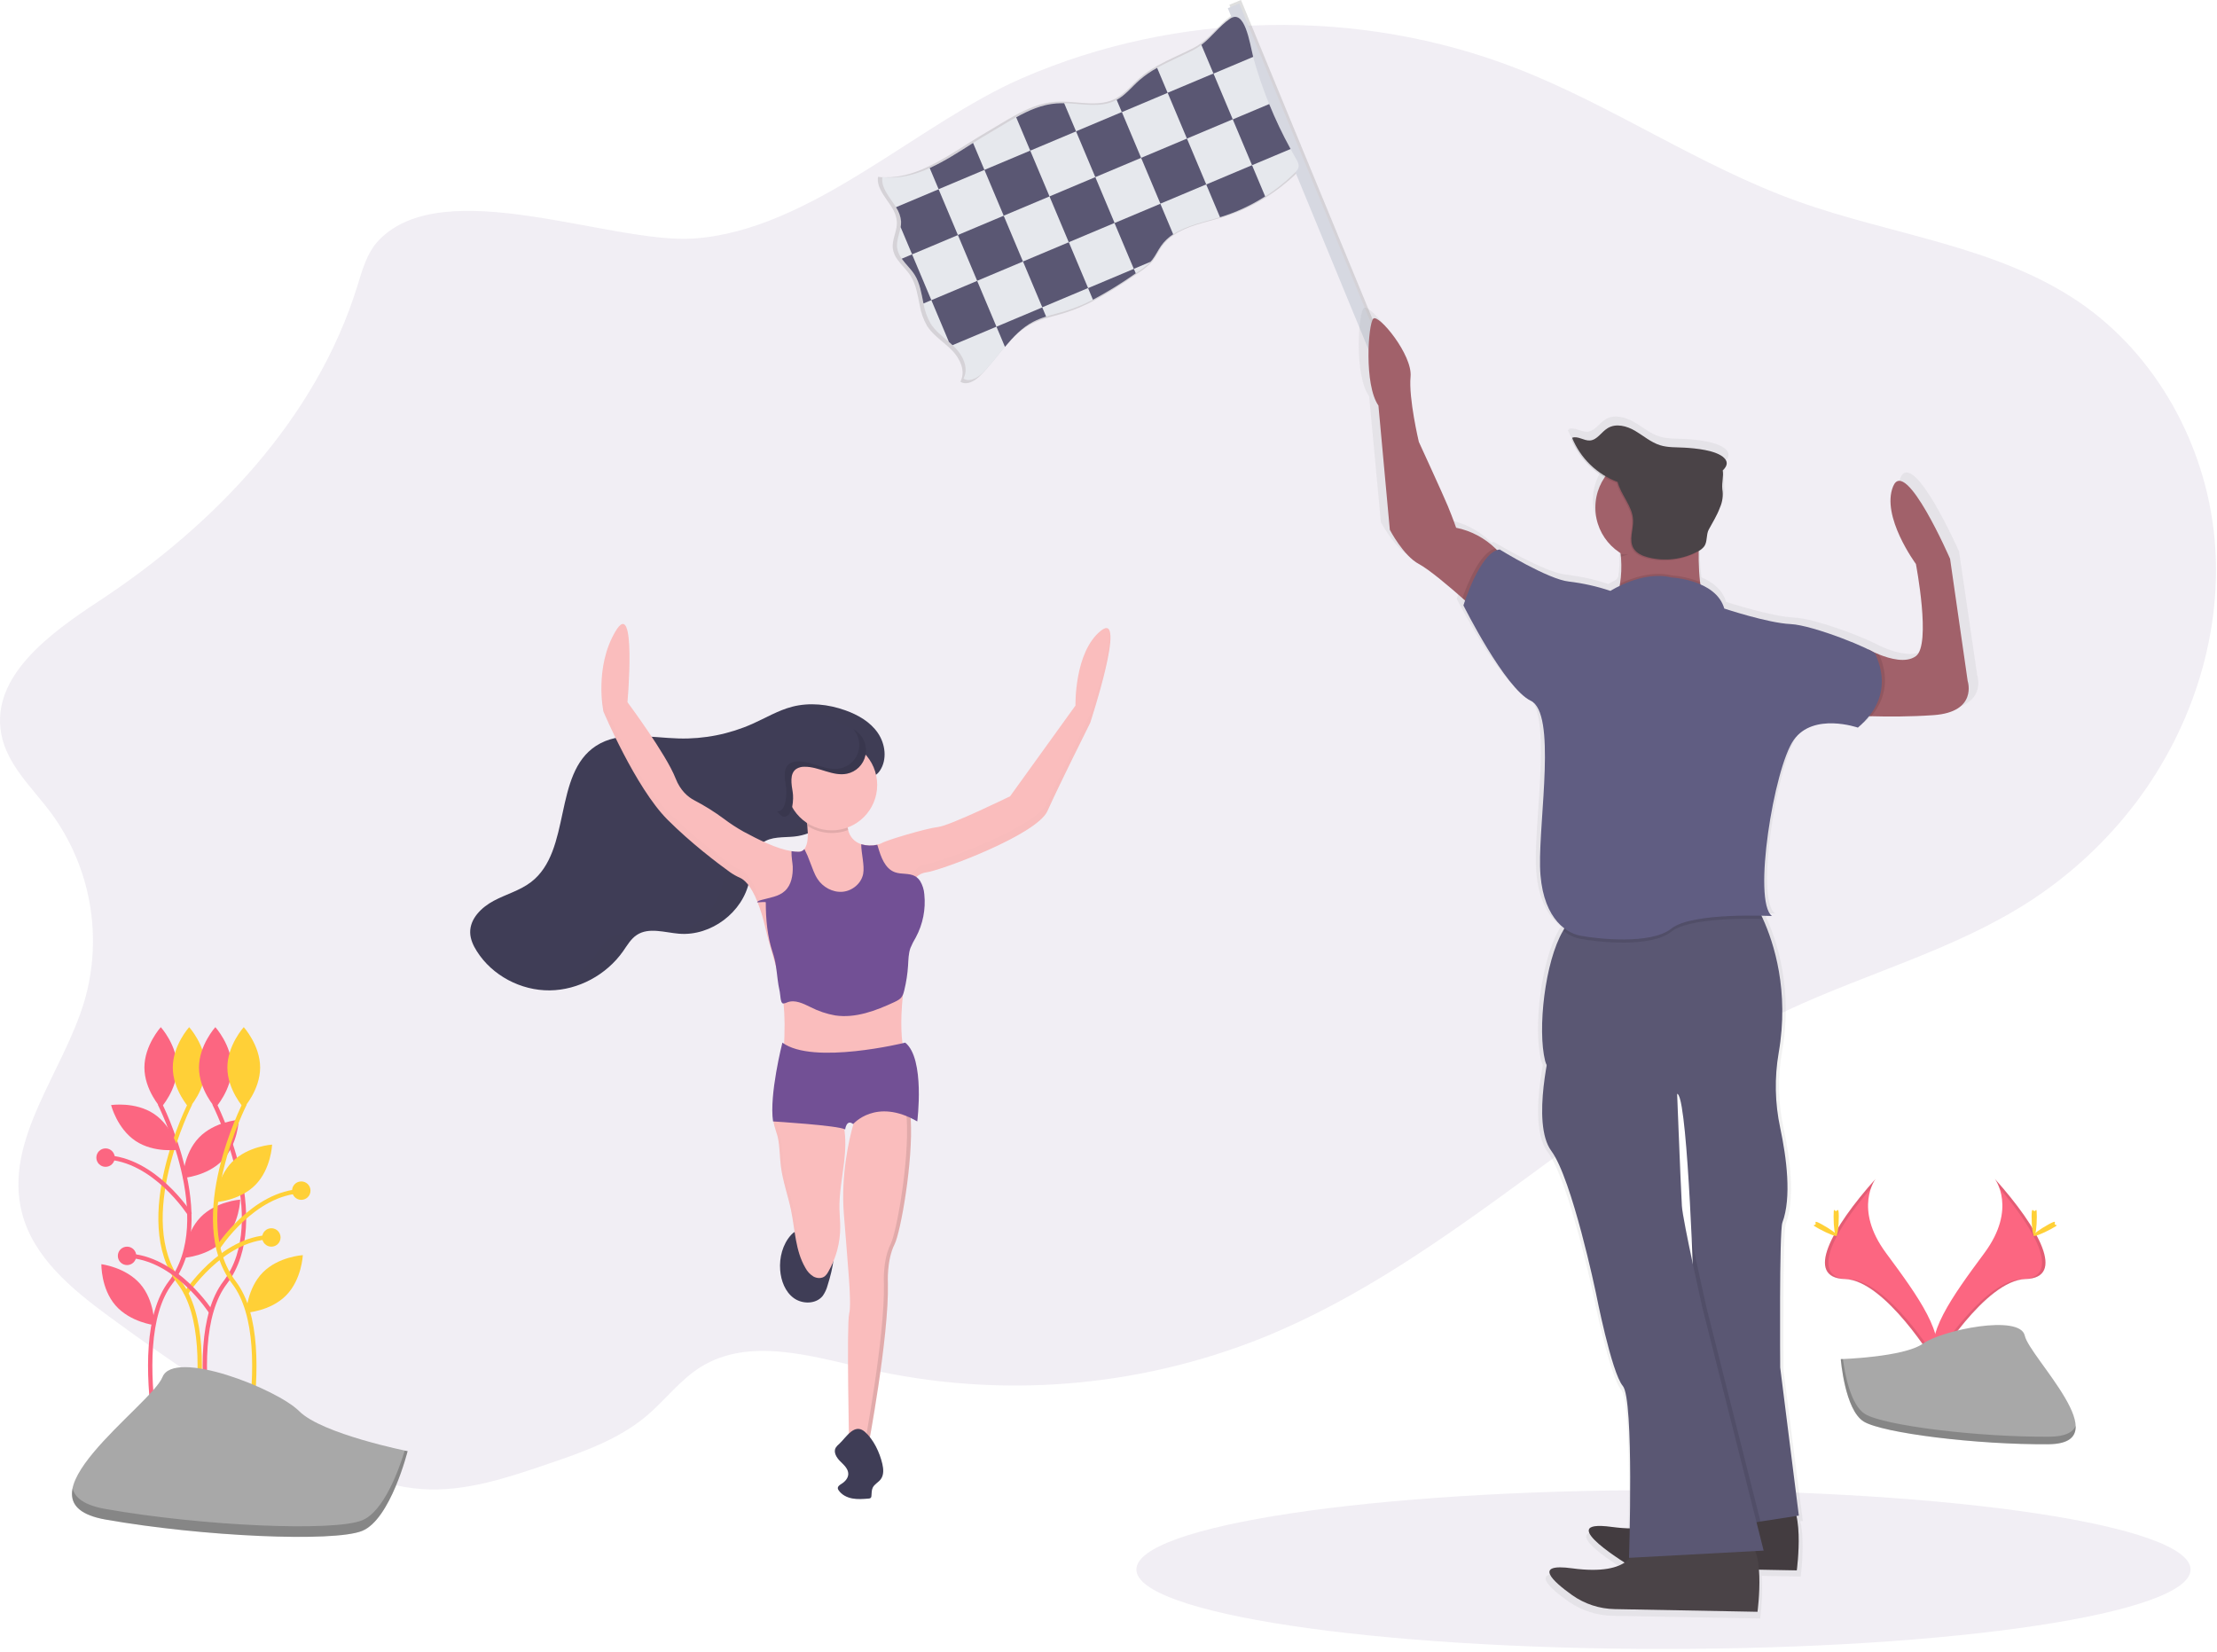 <svg width="714" height="532" viewBox="0 0 714 532" fill="none" xmlns="http://www.w3.org/2000/svg">
<g clip-path="url(#clip0_27_554)">
<path opacity="0.1" d="M121.976 77.4C118.152 81.392 116.68 87.016 115.033 92.299C101.775 134.865 69.103 169.106 31.897 193.571C16.14 203.933 -3.042 217.826 0.405 236.395C2.261 246.373 10.404 253.714 16.454 261.837C22.753 270.428 26.998 280.348 28.863 290.836C30.729 301.324 30.165 312.1 27.214 322.336C20.334 345.51 1.103 367.128 7.055 390.56C10.725 405.005 23.188 415.248 35.169 424.055C53.861 437.811 73.148 450.694 93.031 462.706C106.359 470.758 120.538 478.595 136.071 479.614C149.748 480.514 163.146 476.041 176.132 471.617C187.479 467.758 199.111 463.732 208.273 455.993C214.253 450.941 219.019 444.423 225.662 440.285C241.265 430.572 261.306 436.727 279.198 440.865C321.753 450.597 366.266 447.086 406.77 430.802C468.393 405.863 515.362 353.493 575.638 325.392C601.554 313.306 629.745 305.805 653.743 290.244C666.963 281.661 678.582 270.833 688.075 258.25C706.218 234.141 716.029 203.41 713.196 173.334C710.362 143.259 694.487 114.265 669.555 97.274C642.864 79.131 609.153 75.705 578.785 64.784C547.426 53.515 519.528 34.13 488.468 22.044C437.689 2.31 379.172 3.454 329.174 25.177C295.373 39.873 261.111 74.225 223.464 76.814C196.641 78.65 142.917 55.504 121.976 77.4Z" fill="#725095"/>
<path opacity="0.1" d="M535.731 531.09C629.48 531.09 705.478 519.637 705.478 505.508C705.478 491.38 629.48 479.927 535.731 479.927C441.982 479.927 365.984 491.38 365.984 505.508C365.984 519.637 441.982 531.09 535.731 531.09Z" fill="#725095"/>
<path d="M51.428 355.432C51.428 355.432 70.415 392.695 54.917 413.092C39.419 433.489 56.312 489.027 56.312 489.027" stroke="#FC6681" stroke-width="1.396" stroke-miterlimit="10"/>
<path d="M57.059 343.828C57.059 351.015 51.784 356.835 51.784 356.835C51.784 356.835 46.508 351.008 46.508 343.828C46.508 336.648 51.784 330.821 51.784 330.821C51.784 330.821 57.059 336.641 57.059 343.828Z" fill="#FC6681"/>
<path d="M61.274 355.432C61.274 355.432 42.287 392.695 57.785 413.092C73.283 433.489 56.389 489.027 56.389 489.027" stroke="#FFD037" stroke-width="1.396" stroke-miterlimit="10"/>
<path d="M55.65 343.828C55.65 351.015 60.925 356.835 60.925 356.835C60.925 356.835 66.2 351.008 66.2 343.828C66.2 336.648 60.925 330.821 60.925 330.821C60.925 330.821 55.65 336.641 55.65 343.828Z" fill="#FFD037"/>
<path d="M69.013 355.432C69.013 355.432 88 392.695 72.501 413.092C57.003 433.489 73.897 489.027 73.897 489.027" stroke="#FC6681" stroke-width="1.396" stroke-miterlimit="10"/>
<path d="M74.637 343.828C74.637 351.015 69.362 356.835 69.362 356.835C69.362 356.835 64.086 351.008 64.086 343.828C64.086 336.648 69.348 330.821 69.348 330.821C69.348 330.821 74.637 336.641 74.637 343.828Z" fill="#FC6681"/>
<path d="M71.678 373.701C66.696 378.878 58.859 379.416 58.859 379.416C58.859 379.416 59.097 371.566 64.079 366.388C69.061 361.21 76.898 360.673 76.898 360.673C76.898 360.673 76.66 368.509 71.678 373.701Z" fill="#FC6681"/>
<path d="M72.139 399.393C67.156 404.571 59.32 405.108 59.32 405.108C59.32 405.108 59.557 397.258 64.54 392.08C69.522 386.903 77.358 386.365 77.358 386.365C77.358 386.365 77.156 394.216 72.139 399.393Z" fill="#FC6681"/>
<path d="M45.162 413.538C49.872 418.96 49.704 426.796 49.704 426.796C49.704 426.796 41.903 425.854 37.193 420.432C32.483 415.01 32.65 407.174 32.65 407.174C32.65 407.174 40.451 408.116 45.162 413.538Z" fill="#FC6681"/>
<path d="M49.53 358.712C55.517 362.682 57.457 370.295 57.457 370.295C57.457 370.295 49.691 371.475 43.703 367.504C37.716 363.534 35.776 355.921 35.776 355.921C35.776 355.921 43.529 354.741 49.53 358.712Z" fill="#FC6681"/>
<path d="M78.852 355.432C78.852 355.432 59.864 392.695 75.362 413.092C90.861 433.489 73.967 489.027 73.967 489.027" stroke="#FFD037" stroke-width="1.396" stroke-miterlimit="10"/>
<path d="M73.227 343.828C73.227 351.015 78.503 356.835 78.503 356.835C78.503 356.835 83.778 351.008 83.778 343.828C83.778 336.648 78.503 330.821 78.503 330.821C78.503 330.821 73.227 336.641 73.227 343.828Z" fill="#FFD037"/>
<path d="M74.748 374.238C69.703 379.353 69.375 387.203 69.375 387.203C69.375 387.203 77.219 386.756 82.264 381.621C87.309 376.485 87.637 368.655 87.637 368.655C87.637 368.655 79.814 369.123 74.748 374.238Z" fill="#FFD037"/>
<path d="M84.636 409.832C79.591 414.947 79.263 422.798 79.263 422.798C79.263 422.798 87.107 422.351 92.152 417.215C97.197 412.079 97.525 404.25 97.525 404.25C97.525 404.25 89.674 404.718 84.636 409.832Z" fill="#FFD037"/>
<path d="M70.087 402.011C70.087 402.011 81.517 384.001 97.552 383.61" stroke="#FFD037" stroke-width="1.396" stroke-miterlimit="10"/>
<path d="M61.19 391.146C61.19 391.146 49.76 373.135 33.725 372.745" stroke="#FC6681" stroke-width="1.396" stroke-miterlimit="10"/>
<path d="M59.704 416.845C59.704 416.845 71.134 398.835 87.17 398.444" stroke="#FFD037" stroke-width="1.396" stroke-miterlimit="10"/>
<path d="M97.029 386.442C98.667 386.442 99.995 385.115 99.995 383.477C99.995 381.839 98.667 380.511 97.029 380.511C95.392 380.511 94.064 381.839 94.064 383.477C94.064 385.115 95.392 386.442 97.029 386.442Z" fill="#FFD037"/>
<path d="M33.997 375.808C35.635 375.808 36.962 374.48 36.962 372.843C36.962 371.205 35.635 369.877 33.997 369.877C32.359 369.877 31.031 371.205 31.031 372.843C31.031 374.48 32.359 375.808 33.997 375.808Z" fill="#FC6681"/>
<path d="M68.106 422.777C68.106 422.777 56.682 404.76 40.64 404.404" stroke="#FC6681" stroke-width="1.396" stroke-miterlimit="10"/>
<path d="M40.919 407.454C42.557 407.454 43.885 406.126 43.885 404.488C43.885 402.85 42.557 401.522 40.919 401.522C39.281 401.522 37.953 402.85 37.953 404.488C37.953 406.126 39.281 407.454 40.919 407.454Z" fill="#FC6681"/>
<path d="M87.393 401.522C89.031 401.522 90.358 400.194 90.358 398.556C90.358 396.918 89.031 395.591 87.393 395.591C85.755 395.591 84.427 396.918 84.427 398.556C84.427 400.194 85.755 401.522 87.393 401.522Z" fill="#FFD037"/>
<path d="M131.277 467.388C131.277 467.388 103.735 461.882 96.387 454.534C89.039 447.186 55.998 434.34 52.328 443.516C48.657 452.692 2.784 483.905 33.969 489.417C65.153 494.93 107.405 496.758 116.588 493.088C125.772 489.417 131.277 467.388 131.277 467.388Z" fill="#A8A8A8"/>
<path opacity="0.2" d="M33.969 486.005C65.182 491.51 107.406 493.346 116.589 489.675C123.567 486.884 128.451 473.444 130.356 467.192L131.277 467.38C131.277 467.38 125.772 489.41 116.624 493.08C107.475 496.751 65.216 494.916 34.004 489.41C24.995 487.819 22.42 484.086 23.39 479.362C24.13 482.453 27.263 484.825 33.969 486.005Z" fill="black"/>
<path d="M642.452 379.695C642.452 379.695 649.723 389.206 639.096 403.56C628.468 417.914 619.704 430.034 623.249 438.987C623.249 438.987 639.298 412.324 652.333 411.947C665.368 411.571 656.813 395.73 642.452 379.695Z" fill="#FC6681"/>
<path opacity="0.1" d="M642.452 379.695C643.086 380.613 643.587 381.616 643.939 382.675C656.674 397.635 663.477 411.598 651.217 411.982C639.815 412.31 626.138 432.7 622.858 437.85C622.966 438.247 623.097 438.639 623.249 439.022C623.249 439.022 639.298 412.359 652.333 411.982C665.368 411.605 656.813 395.73 642.452 379.695Z" fill="black"/>
<path d="M655.969 391.843C655.969 395.193 655.592 397.9 655.131 397.9C654.671 397.9 654.294 395.186 654.294 391.843C654.294 388.501 654.761 390.071 655.229 390.071C655.697 390.071 655.969 388.466 655.969 391.843Z" fill="#FFD037"/>
<path d="M660.609 395.807C657.671 397.412 655.11 398.375 654.887 397.971C654.664 397.566 656.869 395.933 659.772 394.335C662.674 392.737 661.551 393.902 661.774 394.335C661.998 394.768 663.547 394.21 660.609 395.807Z" fill="#FFD037"/>
<path d="M604.045 379.695C604.045 379.695 596.774 389.206 607.402 403.56C618.029 417.914 626.794 430.034 623.249 438.987C623.249 438.987 607.199 412.324 594.164 411.947C581.129 411.571 589.684 395.73 604.045 379.695Z" fill="#FC6681"/>
<path opacity="0.1" d="M604.045 379.695C603.411 380.613 602.911 381.616 602.559 382.675C589.824 397.635 583.02 411.598 595.281 411.982C606.683 412.31 620.36 432.7 623.64 437.85C623.531 438.247 623.401 438.639 623.249 439.022C623.249 439.022 607.199 412.359 594.164 411.982C581.129 411.605 589.684 395.73 604.045 379.695Z" fill="black"/>
<path d="M590.522 391.843C590.522 395.193 590.899 397.9 591.359 397.9C591.82 397.9 592.196 395.186 592.196 391.843C592.196 388.501 591.729 390.071 591.261 390.071C590.794 390.071 590.522 388.466 590.522 391.843Z" fill="#FFD037"/>
<path d="M585.888 395.807C588.826 397.412 591.387 398.375 591.61 397.971C591.833 397.566 589.628 395.933 586.726 394.335C583.823 392.737 584.946 393.902 584.723 394.335C584.5 394.768 582.93 394.21 585.888 395.807Z" fill="#FFD037"/>
<path d="M592.839 437.745C592.839 437.745 613.172 437.117 619.299 432.756C625.426 428.395 650.575 423.182 652.096 430.181C653.617 437.18 682.653 464.98 659.695 465.169C636.737 465.357 606.362 461.596 600.242 457.87C594.122 454.143 592.839 437.745 592.839 437.745Z" fill="#A8A8A8"/>
<path opacity="0.2" d="M660.107 462.726C637.156 462.914 606.774 459.153 600.654 455.427C595.999 452.587 594.143 442.413 593.522 437.717H592.824C592.824 437.717 594.115 454.115 600.228 457.841C606.341 461.567 636.723 465.329 659.681 465.14C666.31 465.084 668.599 462.733 668.473 459.237C667.559 461.372 665.033 462.691 660.107 462.726Z" fill="black"/>
<path d="M287.215 66.794C285.241 63.57 282.289 60.619 282.749 56.962C288.164 57.583 293.3 56.264 298.261 53.975C303.223 51.687 307.828 48.693 312.469 45.769C314.297 44.618 316.118 43.487 317.933 42.441C320.807 40.787 323.661 38.952 326.585 37.34C330.772 35.037 335.05 33.153 339.746 32.79C340.59 32.727 341.448 32.714 342.307 32.727C348.098 32.846 354.1 34.395 359.194 31.799L359.508 31.632C362.389 30.048 364.497 27.347 366.974 25.17C368.755 23.63 370.694 22.282 372.759 21.151C376.513 19.058 380.588 17.383 384.44 15.408C385.423 14.896 386.357 14.295 387.231 13.615L387.887 13.091L388.034 12.966L388.508 12.561L388.808 12.296L389.115 12.017L389.353 11.793L389.736 11.431L389.778 11.389L390.392 10.782L390.636 10.537L391.062 10.105L391.313 9.846L392.597 8.528C393.1 8.018 393.616 7.516 394.146 7.027L394.649 6.581L394.795 6.455L395.2 6.113L395.396 5.953L395.793 5.646L395.989 5.492L396.589 5.06C396.775 4.932 396.971 4.82 397.175 4.725L395.919 1.543L399.673 -0.006L451.443 125.633L447.689 127.182L418.067 55.308L417.858 55.518C410.996 62.285 402.593 67.285 393.372 70.088H393.316C388.159 71.644 382.388 72.746 378.048 75.67C376.509 76.671 375.172 77.951 374.106 79.445C373.087 80.897 372.375 82.55 371.279 83.946C371.077 84.204 370.854 84.456 370.631 84.693C369.361 85.948 367.957 87.06 366.444 88.007L365.746 88.461C361.25 91.626 356.566 94.516 351.72 97.114C348.924 98.57 346.008 99.784 343.005 100.742C340.82 101.44 338.567 101.949 336.382 102.64C334.91 103.084 333.481 103.658 332.112 104.357C328.414 106.29 325.573 109.318 322.887 112.549C320.535 115.382 318.302 118.376 315.72 120.957C314.109 122.569 311.645 124.084 309.684 123.142C309.549 123.074 309.419 122.997 309.294 122.911C309.35 122.807 309.405 122.702 309.454 122.59C310.996 119.36 309.098 115.368 306.544 112.772C306.279 112.507 306.007 112.242 305.728 111.984C305.449 111.726 304.953 111.286 304.549 110.937C302.365 109.06 300.041 107.315 298.527 104.894C297.373 102.859 296.589 100.636 296.21 98.328C295.512 95.041 295.052 91.657 293.265 88.859C292.086 87.009 290.348 85.432 289.078 83.66C288.274 82.615 287.746 81.383 287.543 80.08C287.257 77.805 288.311 75.586 288.709 73.326C288.825 72.709 288.872 72.082 288.848 71.455C288.708 69.788 288.146 68.184 287.215 66.794Z" fill="url(#paint0_linear_27_554)"/>
<path d="M446.335 126.165L450.031 124.641L399.117 1.114L395.42 2.638L446.335 126.165Z" fill="#D6D8E1"/>
<path d="M294.521 88.433C296.28 91.182 296.74 94.511 297.417 97.742C297.791 100.011 298.563 102.196 299.699 104.196C301.192 106.576 303.474 108.299 305.616 110.141C306.007 110.476 306.398 110.839 306.775 111.167C307.151 111.495 307.319 111.677 307.577 111.942C310.089 114.489 311.952 118.41 310.438 121.592C310.389 121.697 310.34 121.802 310.278 121.906C310.4 121.989 310.529 122.064 310.661 122.13C312.587 123.058 315.009 121.564 316.593 119.98C319.133 117.44 321.331 114.496 323.64 111.712C326.278 108.53 329.076 105.557 332.712 103.652C334.054 102.965 335.456 102.4 336.899 101.963C339.041 101.265 341.26 100.77 343.409 100.093C346.364 99.152 349.234 97.959 351.985 96.527C356.749 93.974 361.354 91.133 365.774 88.021L366.43 87.575C367.918 86.643 369.299 85.55 370.547 84.316C370.77 84.079 370.986 83.834 371.182 83.583C372.256 82.188 372.961 80.583 373.973 79.159C375.022 77.69 376.338 76.43 377.853 75.447C382.123 72.607 387.789 71.518 392.862 69.99H392.918C401.984 67.234 410.246 62.318 416.992 55.664C417.553 55.198 417.971 54.584 418.2 53.892C418.416 52.908 417.886 51.938 417.376 51.1C416.781 50.086 416.202 49.063 415.639 48.03C413.063 43.344 410.763 38.512 408.751 33.558C408.312 32.476 407.886 31.387 407.474 30.292C406.418 27.501 405.455 24.67 404.585 21.8C404.299 20.844 404.02 19.895 403.755 18.932C403.706 18.75 403.657 18.555 403.602 18.346C402.443 13.636 400.894 2.771 396.128 6.029C394.707 7.039 393.386 8.184 392.186 9.449C391.257 10.391 390.35 11.361 389.394 12.296C388.617 13.062 387.794 13.783 386.931 14.452C386.056 15.122 385.122 15.711 384.14 16.21C380.358 18.15 376.345 19.776 372.654 21.856C370.624 22.967 368.718 24.291 366.967 25.805C364.532 27.954 362.459 30.606 359.626 32.162L359.312 32.323C354.302 34.877 348.405 33.348 342.711 33.23C341.867 33.23 341.023 33.23 340.192 33.292C335.573 33.648 331.344 35.505 327.255 37.765C324.38 39.356 321.575 41.157 318.749 42.783C316.962 43.808 315.176 44.918 313.376 46.055C308.805 48.93 304.186 51.952 299.42 54.122C294.654 56.292 289.49 57.674 284.166 57.06C283.712 60.653 286.615 63.556 288.555 66.731C289.481 68.093 290.045 69.668 290.195 71.309C290.217 71.924 290.171 72.539 290.055 73.144C289.664 75.37 288.66 77.547 288.911 79.787C289.115 81.057 289.633 82.257 290.418 83.276C291.653 85.062 293.342 86.619 294.521 88.433Z" fill="#E6E8ED"/>
<path d="M386.917 14.458L390.811 23.704L403.595 18.317C402.443 13.634 400.894 2.77 396.128 6.028C392.674 8.387 390.336 11.834 386.917 14.458Z" fill="#5A5773"/>
<path d="M359.633 32.168L361.294 36.118L376.045 29.907L372.654 21.855C370.624 22.966 368.718 24.291 366.967 25.804C364.518 27.96 362.473 30.612 359.633 32.168Z" fill="#5A5773"/>
<path d="M327.269 37.779L331.798 48.525L346.549 42.314L342.725 33.243C341.881 33.243 341.037 33.243 340.206 33.306C335.587 33.655 331.358 35.511 327.269 37.779Z" fill="#5A5773"/>
<path d="M299.413 54.108L302.288 60.932L317.039 54.721L313.383 46.041C308.819 48.944 304.193 51.958 299.413 54.108Z" fill="#5A5773"/>
<path d="M382.257 44.632L397.011 38.423L390.803 23.669L376.048 29.877L382.257 44.632Z" fill="#5A5773"/>
<path d="M352.751 57.047L367.506 50.839L361.298 36.084L346.543 42.292L352.751 57.047Z" fill="#5A5773"/>
<path d="M323.248 69.468L338.003 63.26L331.794 48.505L317.04 54.714L323.248 69.468Z" fill="#5A5773"/>
<path d="M290.055 73.157L293.747 81.922L308.498 75.711L302.288 60.96L288.555 66.738C289.481 68.1 290.046 69.675 290.195 71.315C290.218 71.933 290.171 72.551 290.055 73.157Z" fill="#5A5773"/>
<path d="M397.021 38.456L403.232 53.207L415.639 47.987C413.063 43.302 410.763 38.469 408.751 33.515L397.021 38.456Z" fill="#5A5773"/>
<path d="M373.716 65.594L388.471 59.386L382.263 44.631L367.508 50.84L373.716 65.594Z" fill="#5A5773"/>
<path d="M344.204 78.012L358.959 71.803L352.75 57.049L337.996 63.257L344.204 78.012Z" fill="#5A5773"/>
<path d="M314.701 90.44L329.456 84.232L323.248 69.477L308.493 75.686L314.701 90.44Z" fill="#5A5773"/>
<path d="M388.473 59.418L392.918 69.976C398.05 68.415 402.943 66.156 407.46 63.263L403.225 53.2L388.473 59.418Z" fill="#5A5773"/>
<path d="M358.935 71.839L365.146 86.59L370.526 84.322C370.749 84.085 370.965 83.841 371.161 83.59C372.235 82.194 372.94 80.589 373.952 79.166C375.001 77.696 376.317 76.437 377.832 75.453L373.701 65.628L358.935 71.839Z" fill="#5A5773"/>
<path d="M335.67 98.974L350.425 92.766L344.217 78.011L329.462 84.22L335.67 98.974Z" fill="#5A5773"/>
<path d="M299.95 96.674L305.616 110.141C306.007 110.476 306.398 110.839 306.775 111.167L320.912 105.215L314.702 90.463L299.95 96.674Z" fill="#5A5773"/>
<path d="M297.417 97.741L299.95 96.673L293.74 81.922L290.411 83.317C291.646 85.062 293.356 86.611 294.514 88.425C296.28 91.181 296.74 94.51 297.417 97.741Z" fill="#5A5773"/>
<path d="M350.422 92.8L351.992 96.541C356.756 93.987 361.361 91.147 365.781 88.034L365.174 86.59L350.422 92.8Z" fill="#5A5773"/>
<path d="M320.919 105.222L323.654 111.719C326.292 108.537 329.09 105.564 332.726 103.659C334.068 102.972 335.469 102.407 336.912 101.97L335.663 99.012L320.919 105.222Z" fill="#5A5773"/>
<path d="M440.934 127.635L444.723 168.184C444.723 168.184 449.196 176.634 454.36 179.349C457.897 181.198 464.827 187.025 468.825 190.514L469.704 191.281C469.348 192.279 469.16 192.893 469.16 192.893C469.16 192.893 482.928 219.926 491.532 223.98C500.135 228.035 494.288 262.164 494.63 278.046C494.867 289.141 498.635 295.282 502.766 298.324C502.62 298.547 502.473 298.778 502.333 299.022C496.221 309.189 493.757 331.407 496.353 341.588C496.474 342.072 496.652 342.541 496.884 342.983C495.355 351.357 493.834 364.929 498.419 371.007C505.306 380.127 513.219 417.299 513.219 417.299C513.219 417.299 518.383 443.32 522.165 447.71C524.914 450.898 524.761 478.978 524.468 494.155C522.43 494.106 520.396 493.943 518.376 493.667C501.985 491.483 516.534 501.405 522.758 505.32C519.967 507.106 514.866 508.46 505.313 507.183C492.201 505.439 498.893 511.44 505.313 515.913C509.47 518.775 514.383 520.341 519.43 520.414L566.88 521.293C567.467 516.735 567.628 512.133 567.362 507.546L579.922 507.776C579.922 507.776 581.422 496.884 579.81 489.989L580.613 489.864L574.416 441.541C574.416 441.541 574.074 396.937 575.114 394.237C578.233 386.073 576.51 373.108 574.416 363.373C572.655 355.294 572.482 346.949 573.907 338.804C577.515 318.567 572.253 302.867 568.673 295.135C568.506 294.772 568.346 294.437 568.185 294.109C570.334 294.151 571.674 294.221 571.674 294.221C565.136 289.49 572.372 245.898 578.903 236.778C585.435 227.658 600.298 232.745 600.298 232.745C601.659 231.63 602.907 230.384 604.024 229.025H604.757C610.116 229.172 617.624 229.2 625.419 228.669C640.219 227.658 636.779 217.505 636.779 217.505L630.931 177.618C630.931 177.618 616.131 144.166 612 153.963C607.869 163.76 619.571 179.307 619.571 179.307C619.571 179.307 624.735 205.663 619.571 209.382C616.305 211.734 610.897 210.248 607.36 208.845C606.25 208.405 605.322 207.973 604.708 207.666L603.899 207.247C598.316 204.456 584.025 199.187 577.933 198.915C570.362 198.58 555.904 193.849 555.904 193.849C554.738 189.837 551.403 187.408 547.956 185.936C547.51 182.382 547.324 178.799 547.398 175.218C547.86 174.953 548.28 174.621 548.647 174.234C548.894 174.031 549.115 173.796 549.303 173.536C550.356 171.973 549.84 169.803 550.733 168.149C550.893 167.856 548.605 165.937 548.828 165.693C550.224 164.465 552.247 163.795 553.447 162.49C553.93 162.083 554.304 161.563 554.536 160.976C555.478 158.464 555.527 157.626 555.234 154.968C555.004 152.623 555.715 150.781 555.359 148.799C556.671 147.613 557.292 146.196 555.876 144.787C553.273 142.191 546.107 141.577 542.618 141.388C539.882 141.235 537.084 141.388 534.474 140.586C531.432 139.637 528.962 137.467 526.198 135.897C523.435 134.327 519.848 133.385 517.127 135.011C515.033 136.26 513.638 138.89 511.189 139.051C509.165 139.183 507.169 137.467 505.271 138.165L505.369 138.388C505.219 138.415 505.072 138.455 504.929 138.507C507.151 143.818 511.079 148.238 516.094 151.067C514.087 153.961 513.014 157.399 513.017 160.92C513.024 163.91 513.797 166.848 515.263 169.454C516.729 172.059 518.839 174.246 521.39 175.804C521.388 175.818 521.388 175.832 521.39 175.846L521.495 176.934C521.717 179.896 521.61 182.873 521.174 185.811L520.525 186.697C518.934 187.478 517.978 188.092 517.978 188.092C513.503 186.616 508.891 185.597 504.211 185.05C497.323 184.352 481.183 174.583 481.183 174.583C480.889 174.615 480.599 174.678 480.318 174.771L479.829 174.29C476.193 170.827 471.649 168.468 466.725 167.486C466.725 167.486 465.866 164.953 463.968 160.39C462.643 157.201 454.332 139.456 454.332 139.456C454.332 139.456 450.892 125.262 451.575 118.166C452.259 111.069 440.934 97.559 439.182 99.248C437.431 100.937 436.112 120.88 440.934 127.635ZM540.21 352.243L540.406 352.334C540.887 352.613 541.334 354.134 541.759 356.521C543.239 364.964 544.362 384.3 545.074 399.589C545.206 402.492 545.325 405.248 545.43 407.753C543.727 399.931 541.941 391.362 541.787 388.787C541.557 385.521 540.747 365.641 540.21 352.243Z" fill="url(#paint1_linear_27_554)"/>
<path d="M538.968 485.44C538.968 485.44 538.633 494.441 518.962 491.776C499.291 489.11 525.633 504.783 525.633 504.783L578.666 505.781C578.666 505.781 581.785 482.753 573.998 482.753C573.656 482.774 538.968 485.44 538.968 485.44Z" fill="#4A4347"/>
<path opacity="0.1" d="M538.968 485.44C538.968 485.44 538.633 494.441 518.962 491.776C499.291 489.11 525.633 504.783 525.633 504.783L578.666 505.781C578.666 505.781 581.785 482.753 573.998 482.753C573.656 482.774 538.968 485.44 538.968 485.44Z" fill="black"/>
<path d="M497.624 341.714C497.901 342.796 498.446 343.792 499.208 344.609C506.932 353.157 537.273 350.569 540.308 352.383C540.769 352.662 541.208 354.162 541.62 356.57C543.05 364.902 544.146 383.986 544.83 399.073C545.36 410.789 545.646 420.098 545.646 420.098L547.342 493.116L566.978 490.045L579.329 488.14L573.328 440.452C573.328 440.452 572.993 396.435 574.026 393.763C577.054 385.689 575.366 372.829 573.328 363.248C571.623 355.308 571.455 347.114 572.833 339.111C576.322 319.091 571.242 303.6 567.774 295.959C566.968 294.15 566.036 292.401 564.982 290.725C564.982 290.725 515.962 290.027 507.288 295.393C505.669 296.516 504.341 298.009 503.415 299.748C497.505 309.747 495.111 331.672 497.624 341.714Z" fill="#5A5773"/>
<path d="M526.303 498.782C526.303 498.782 525.968 507.784 506.297 505.118C493.59 503.394 500.08 509.305 506.297 513.736C510.313 516.595 515.101 518.171 520.03 518.258L566.015 519.123C566.015 519.123 569.134 496.095 561.347 496.095C560.984 496.116 526.303 498.782 526.303 498.782Z" fill="#4A4347"/>
<path d="M595.001 230.331C595.001 230.331 597.995 230.554 602.677 230.687C607.869 230.833 615.147 230.861 622.697 230.331C637.037 229.333 633.702 219.326 633.702 219.326L628.035 179.977C628.035 179.977 613.696 146.964 609.697 156.636C605.699 166.307 617.031 181.645 617.031 181.645C617.031 181.645 622.034 207.659 617.031 211.323C613.863 213.646 608.657 212.181 605.168 210.792C604.017 210.332 602.894 209.803 601.805 209.208L595.001 230.331Z" fill="#A1616A"/>
<path d="M443.935 130.622L447.605 170.64C447.605 170.64 451.938 178.979 456.942 181.645C460.368 183.473 467.067 189.202 470.96 192.635C472.754 194.219 473.954 195.315 473.954 195.315L483.96 179.307C483.271 178.365 482.498 177.486 481.651 176.683C478.148 173.276 473.74 170.946 468.951 169.971C468.951 169.971 468.12 167.472 466.285 162.993C465.001 159.845 456.949 142.317 456.949 142.317C456.949 142.317 453.613 128.312 454.283 121.306C454.953 114.3 443.948 100.965 442.281 102.633C440.613 104.3 439.266 123.951 443.935 130.622Z" fill="#A1616A"/>
<path d="M518.634 199.32C518.634 199.32 554.648 204.323 549.979 196.319C548.695 194.121 547.942 190.932 547.523 187.471C546.421 178.344 547.649 167.305 547.649 167.305L520.637 171.973C522.189 177.156 522.568 182.619 521.746 187.967C521.219 191.873 520.173 195.691 518.634 199.32Z" fill="#A1616A"/>
<path d="M531.139 180.814C540.716 180.814 548.479 173.051 548.479 163.474C548.479 153.897 540.716 146.134 531.139 146.134C521.562 146.134 513.798 153.897 513.798 163.474C513.798 173.051 521.562 180.814 531.139 180.814Z" fill="#A1616A"/>
<path opacity="0.1" d="M503.422 299.734C505.021 301.062 506.925 301.974 508.963 302.385C514.301 303.383 531.641 305.386 538.312 300.048C543.602 295.819 560.844 295.777 567.752 295.945C566.947 294.136 566.015 292.387 564.961 290.711C564.961 290.711 515.941 290.013 507.267 295.379C505.658 296.505 504.34 297.998 503.422 299.734Z" fill="black"/>
<path opacity="0.1" d="M470.961 192.635C472.754 194.219 473.954 195.315 473.954 195.315L483.961 179.307C483.272 178.365 482.499 177.487 481.651 176.684C476.78 177.619 472.552 188.142 470.961 192.635Z" fill="black"/>
<path opacity="0.1" d="M595.001 230.331C595.001 230.331 597.995 230.554 602.677 230.687C610.046 221.846 606.131 213.109 605.196 210.793C604.045 210.332 602.921 209.803 601.833 209.208L595.001 230.331Z" fill="black"/>
<path opacity="0.1" d="M518.634 199.32C518.634 199.32 554.648 204.323 549.979 196.319C548.695 194.121 547.942 190.932 547.523 187.471C544.586 186.269 541.477 185.541 538.312 185.315C532.13 183.773 525.514 186.166 521.746 187.967C521.219 191.873 520.173 195.691 518.634 199.32Z" fill="black"/>
<path d="M538.312 185.992C538.312 185.992 552.652 186.69 555.318 195.999C555.318 195.999 569.323 200.667 576.664 201.002C584.004 201.337 603.676 209.341 604.01 210.674C604.345 212.006 610.988 223.681 598.344 234.35C598.344 234.35 584.004 229.347 577.668 238.348C571.332 247.35 564.326 290.37 570.69 295.038C570.69 295.038 545.011 293.705 538.34 299.036C531.669 304.368 514.329 302.372 508.991 301.374C503.653 300.376 496.319 294.703 495.984 279.044C495.649 263.386 501.322 229.689 492.983 225.69C484.644 221.692 471.309 194.987 471.309 194.987C471.309 194.987 476.648 177.647 482.984 176.977C482.984 176.977 498.656 186.648 505.313 187.311C509.852 187.851 514.323 188.857 518.655 190.312C518.655 190.312 528.976 183.641 538.312 185.992Z" fill="#605D82"/>
<path opacity="0.1" d="M549.652 421.416C549.652 421.416 546.811 408.856 544.83 399.087C545.36 410.803 545.646 420.111 545.646 420.111L547.342 493.115L566.978 490.045L549.652 421.416Z" fill="black"/>
<path d="M499.626 336.019C499.626 336.019 492.955 361.698 499.626 370.7C506.297 379.702 513.966 416.385 513.966 416.385C513.966 416.385 518.969 442.064 522.64 446.391C526.31 450.717 524.642 501.747 524.642 501.747L567.997 499.41L548.319 421.374C548.319 421.374 541.983 393.365 541.648 388.361C541.313 383.358 539.645 340.004 539.645 340.004L499.626 336.019Z" fill="#5A5773"/>
<path opacity="0.1" d="M520.637 155.569C517.342 154.339 514.339 152.439 511.817 149.988C509.294 147.538 507.308 144.591 505.983 141.333C507.825 140.636 509.758 142.338 511.719 142.206C514.092 142.045 515.438 139.414 517.469 138.214C520.114 136.609 523.589 137.516 526.261 139.093C528.934 140.67 531.327 142.785 534.279 143.72C536.805 144.522 539.52 144.362 542.171 144.515C545.535 144.704 552.471 145.304 554.99 147.872C556.385 149.267 555.757 150.663 554.487 151.835C554.829 153.796 554.138 155.603 554.362 157.92C554.689 159.924 554.417 161.98 553.58 163.83C552.624 166.433 551.278 168.478 549.973 170.927C549.107 172.56 549.603 174.702 548.577 176.244C548.028 176.965 547.308 177.538 546.484 177.912C541.564 180.542 535.837 181.232 530.434 179.845C528.62 179.371 526.75 178.561 525.78 176.956C524.168 174.284 525.78 170.878 525.612 167.759C525.424 163.349 521.705 159.741 520.637 155.569Z" fill="black"/>
<path d="M520.965 155.233C517.67 154.004 514.667 152.103 512.145 149.653C509.622 147.203 507.636 144.256 506.311 140.998C508.153 140.3 510.086 142.003 512.047 141.87C514.419 141.71 515.766 139.079 517.797 137.879C520.441 136.274 523.917 137.181 526.589 138.758C529.262 140.335 531.655 142.45 534.607 143.385C537.133 144.187 539.847 144.027 542.499 144.18C545.862 144.369 552.799 144.969 555.318 147.537C556.713 148.932 556.085 150.328 554.815 151.5C555.157 153.461 554.466 155.268 554.69 157.585C555.017 159.589 554.745 161.645 553.908 163.495C552.952 166.098 551.605 168.143 550.3 170.592C549.435 172.225 549.931 174.367 548.905 175.909C548.355 176.629 547.636 177.202 546.811 177.577C541.892 180.207 536.165 180.897 530.762 179.51C528.948 179.035 527.078 178.226 526.108 176.621C524.496 173.948 526.108 170.543 525.94 167.424C525.759 163.021 522.039 159.406 520.965 155.233Z" fill="#4A4347"/>
<path opacity="0.1" d="M524.468 178.476L522.04 179.335L521.928 178.169C521.928 178.169 521.802 178.811 524.468 178.476Z" fill="black"/>
<path d="M251.259 409.05C251.526 412.49 252.85 416.051 255.637 418.081C258.423 420.111 262.857 420.072 264.986 417.345C265.701 416.322 266.227 415.178 266.538 413.97C268.332 408.302 269.605 402.1 267.639 396.488C263.206 396.2 258.067 394.115 254.738 397.778C252.05 400.763 250.949 405.072 251.259 409.05Z" fill="#3F3D56"/>
<path d="M271.841 374.376C271.252 379.377 270.25 384.357 270.353 389.393C270.392 391.337 270.598 393.263 270.603 395.216C270.61 400.285 269.275 405.266 266.732 409.652C266.465 410.168 266.106 410.631 265.674 411.02C264.655 411.845 263.12 411.776 261.976 411.144C260.858 410.449 259.95 409.464 259.349 408.293C256.145 402.806 256.054 396.136 254.786 389.913C253.814 385.153 252.111 380.538 251.496 375.722C251.096 372.621 251.156 369.46 250.52 366.398C250.326 365.474 249.784 364.085 249.427 362.722C249.101 361.505 248.92 360.309 249.255 359.488C249.939 357.806 252.18 358.46 253.638 358.563C258.771 358.944 263.927 358.931 269.059 358.524C269.566 358.486 270.143 358.464 270.5 358.825C270.655 359.008 270.772 359.22 270.844 359.449C271.252 360.567 271.564 361.718 271.777 362.889C272.486 366.635 272.289 370.561 271.841 374.376Z" fill="#FABDBD"/>
<g opacity="0.1">
<path opacity="0.1" d="M269.863 358.524C269.598 358.496 269.332 358.496 269.067 358.524C266.607 358.722 264.143 358.82 261.683 358.833C264.41 358.839 267.136 358.736 269.863 358.524Z" fill="black"/>
<path opacity="0.1" d="M262.844 411.144C261.727 410.449 260.819 409.463 260.217 408.293C257.013 402.806 256.923 396.136 255.654 389.913C254.682 385.152 252.979 380.538 252.364 375.722C251.964 372.621 252.025 369.46 251.388 366.398C251.195 365.474 250.653 364.085 250.296 362.721C249.969 361.504 249.788 360.309 250.124 359.487C250.266 359.151 250.506 358.864 250.813 358.665C251.119 358.466 251.478 358.363 251.844 358.369C250.756 358.296 249.694 358.425 249.264 359.487C248.928 360.309 249.109 361.504 249.436 362.721C249.793 364.085 250.335 365.474 250.528 366.398C251.165 369.46 251.104 372.621 251.504 375.722C252.119 380.542 253.822 385.157 254.794 389.913C256.063 396.136 256.153 402.814 259.357 408.293C259.959 409.463 260.867 410.449 261.984 411.144C262.671 411.524 263.458 411.683 264.238 411.6C263.749 411.536 263.277 411.381 262.844 411.144Z" fill="black"/>
</g>
<path d="M288.101 400.75C285.521 405.91 285.951 413.221 285.951 413.221C286.381 430.422 279.5 466.546 279.5 466.546H273.48C273.48 466.546 272.619 426.552 273.48 423.112C274.34 419.671 273.049 407.63 271.759 390.859C270.8 378.387 273.411 367.086 274.813 362.127C275.294 360.407 275.63 359.466 275.63 359.466C275.63 359.466 285.521 344.844 291.111 351.725C292.401 353.325 293.085 356.554 293.322 360.631C294.087 374.083 290.079 396.789 288.101 400.75Z" fill="#FABDBD"/>
<path opacity="0.1" d="M293.321 360.631C293.085 356.554 292.41 353.32 291.111 351.725C289.864 350.194 288.402 349.729 286.888 349.931C288.061 350.126 289.113 350.769 289.821 351.725C291.111 353.325 291.795 356.554 292.031 360.631C292.797 374.083 288.789 396.789 286.811 400.75C284.23 405.91 284.66 413.221 284.66 413.221C285.09 430.423 278.21 466.546 278.21 466.546H279.5C279.5 466.546 286.381 430.423 285.95 413.221C285.95 413.221 285.52 405.91 288.101 400.75C290.079 396.789 294.087 374.083 293.321 360.631Z" fill="black"/>
<path d="M270.349 464.976C269.868 465.353 269.453 465.807 269.119 466.318C268.349 467.772 269.441 469.509 270.611 470.666C271.781 471.823 273.191 473.061 273.191 474.708C273.191 476.033 272.189 477.168 271.067 477.873C270.465 478.252 269.708 478.733 269.833 479.447C269.876 479.628 269.954 479.799 270.061 479.95C271.024 481.425 272.731 482.29 274.46 482.617C276.189 482.944 277.973 482.802 279.732 482.66C279.996 482.669 280.253 482.58 280.455 482.41C280.582 482.239 280.65 482.03 280.648 481.817C280.734 480.905 280.678 479.942 281.078 479.12C281.637 477.998 282.923 477.426 283.659 476.42C284.691 475.044 284.549 473.13 284.157 471.457C283.297 467.815 281.384 463.66 278.511 461.136C275.182 458.238 272.572 462.882 270.349 464.976Z" fill="#3F3D56"/>
<path d="M283.379 248.214C285.778 244.628 285.155 239.613 282.704 236.044C280.252 232.475 276.313 230.23 272.249 228.781C266.771 226.828 260.728 226.162 255.099 227.628C250.618 228.793 246.593 231.232 242.37 233.115C234.899 236.449 226.775 238.065 218.597 237.846C209.519 237.592 199.572 235.266 191.956 240.228C178.014 249.298 184.215 273.982 171.026 284.093C167.469 286.819 162.993 288.01 159.036 290.113C155.08 292.216 151.33 295.876 151.425 300.357C151.468 302.507 152.414 304.558 153.575 306.377C158.52 314.217 167.766 319.068 177.025 318.978C186.284 318.887 195.319 313.963 200.656 306.386C201.993 304.489 203.172 302.378 205.111 301.114C208.981 298.576 214.082 300.352 218.7 300.731C228.983 301.569 239.269 293.85 241.316 283.723C242.176 279.401 242.026 274.236 245.505 271.522C248.313 269.334 252.265 269.802 255.826 269.428C262.337 268.753 267.476 264.698 271.011 259.4C272.632 256.97 272.821 254.067 275.032 252.153C277.414 250.05 281.1 251.603 283.379 248.214Z" fill="#3F3D56"/>
<g opacity="0.1">
<path opacity="0.1" d="M209.997 238.675C213.768 238.779 217.539 238.491 221.251 237.815C220.227 237.845 219.195 237.845 218.168 237.815C211.042 237.617 203.383 236.147 196.734 237.918C201.121 237.961 205.658 238.555 209.997 238.675Z" fill="black"/>
<path opacity="0.1" d="M196.502 301.969C194.562 303.233 193.384 305.344 192.047 307.241C187.936 313.011 181.928 317.153 175.073 318.942C175.576 318.964 176.079 318.977 176.587 318.972C185.854 318.882 194.881 313.958 200.217 306.381C201.555 304.484 202.733 302.373 204.673 301.109L205.008 300.902C201.972 300.485 198.992 300.339 196.502 301.969Z" fill="black"/>
<path opacity="0.1" d="M282.269 236.03C279.822 232.478 275.879 230.216 271.815 228.767C266.336 226.815 260.294 226.148 254.665 227.614C254.536 227.645 254.411 227.683 254.286 227.718C257.482 227.896 260.634 228.539 263.644 229.627C267.708 231.076 271.651 233.338 274.098 236.89C276.545 240.443 277.173 245.491 274.774 249.061C272.494 252.462 268.809 250.91 266.396 253.004C264.186 254.918 263.997 257.821 262.375 260.25C259.335 264.796 255.103 268.421 249.835 269.797C251.646 269.582 253.555 269.608 255.361 269.419C261.872 268.744 267.011 264.688 270.546 259.39C272.168 256.961 272.357 254.058 274.567 252.144C276.98 250.05 280.665 251.602 282.944 248.201C285.348 244.614 284.725 239.583 282.269 236.03Z" fill="black"/>
<path opacity="0.1" d="M247.195 270.279C243.656 270.649 239.704 270.185 236.874 272.373C233.395 275.087 233.563 280.252 232.686 284.574C231.176 292.13 225.044 298.361 217.763 300.679L218.275 300.726C228.557 301.565 238.844 293.845 240.891 283.718C241.751 279.396 241.6 274.231 245.079 271.518C245.878 270.92 246.785 270.482 247.75 270.228C247.556 270.232 247.38 270.262 247.195 270.279Z" fill="black"/>
</g>
<path d="M351.102 232.818C351.102 232.818 340.781 253.461 337.34 261.201C333.9 268.942 302.507 280.553 298.207 280.983C297.053 281.141 295.979 281.659 295.136 282.463C292.706 284.613 291.326 288.294 291.326 288.294C291.326 288.294 293.046 299.905 290.896 319.257C290.853 319.631 290.814 320.005 290.78 320.366C288.905 338.781 292.831 343.124 292.831 343.124C292.831 343.124 251.117 359.036 252.407 338.394C252.811 331.896 252.751 327.148 252.351 323.179C251.914 319.116 251.087 315.103 249.883 311.198C248.864 307.633 247.647 303.724 246.387 298.4C245.78 295.744 244.981 293.135 243.996 290.595C243.965 290.517 243.935 290.44 243.91 290.367C241.759 285.03 239.609 283.305 238.379 282.746C237.218 282.241 236.111 281.619 235.076 280.889C231.103 278.02 222.575 271.591 214.981 263.997C204.66 253.676 194.339 229.163 194.339 229.163C194.339 229.163 191.328 214.972 198.209 203.361C205.09 191.749 202.079 226.153 202.079 226.153C202.079 226.153 214.551 242.924 217.561 250.665C219.109 254.647 221.569 256.686 223.581 257.744C226.906 259.475 230.09 261.465 233.103 263.696C235.139 265.234 237.278 266.631 239.506 267.876C244.314 270.456 250.072 273.367 254.871 274.133C255.62 274.256 256.378 274.321 257.138 274.326C257.498 274.338 257.856 274.266 258.184 274.117C258.512 273.968 258.802 273.745 259.03 273.466C260.32 271.948 260.29 268.68 259.993 265.992C259.835 264.6 259.599 263.217 259.288 261.851C259.288 261.851 273.264 253.035 272.834 263.786C272.767 264.974 272.878 266.165 273.161 267.321C273.39 268.382 273.896 269.362 274.628 270.163C275.36 270.964 276.292 271.556 277.328 271.879C279.006 272.371 280.782 272.429 282.489 272.047C283.021 271.956 283.535 271.78 284.011 271.527C285.301 270.667 298.202 266.796 302.073 266.366C305.943 265.936 325.295 256.475 325.295 256.475L346.367 227.232C346.367 227.232 345.937 210.031 354.538 203.15C363.139 196.269 351.102 232.818 351.102 232.818Z" fill="#FABDBD"/>
<g opacity="0.1">
<path opacity="0.1" d="M290.78 317.786C290.405 321.242 290.239 324.717 290.286 328.193C290.329 325.922 290.479 323.329 290.78 320.366C290.815 320.005 290.853 319.631 290.896 319.257C291.649 312.634 292.008 305.972 291.971 299.307C291.905 305.111 291.546 310.908 290.896 316.676C290.871 317.05 290.815 317.425 290.78 317.786Z" fill="black"/>
<path opacity="0.1" d="M259.735 261.575C259.447 261.743 259.305 261.846 259.305 261.846C259.723 263.686 259.999 265.555 260.131 267.437C260.217 265.474 260.085 263.508 259.735 261.575Z" fill="black"/>
<path opacity="0.1" d="M202.282 223.817C202.493 220.807 202.807 215.41 202.747 210.61C202.673 217.026 202.101 223.572 202.101 223.572L202.282 223.817Z" fill="black"/>
<path opacity="0.1" d="M252.437 337.891C252.437 338.058 252.437 338.226 252.407 338.394C251.117 359.036 292.831 343.124 292.831 343.124C292.344 342.465 291.975 341.726 291.743 340.94C285.46 343.176 253.887 353.574 252.437 337.891Z" fill="black"/>
<path opacity="0.1" d="M351.102 230.238C351.102 230.238 340.781 250.88 337.341 258.621C333.9 266.361 302.507 277.973 298.207 278.403C297.053 278.561 295.979 279.078 295.136 279.882C292.707 282.032 291.326 285.713 291.326 285.713C291.326 285.713 291.43 286.414 291.554 287.747C292.036 286.642 293.274 284.105 295.136 282.462C295.979 281.659 297.053 281.141 298.207 280.983C302.507 280.553 333.9 268.942 337.341 261.201C340.781 253.46 351.102 232.818 351.102 232.818C351.102 232.818 358.374 210.735 357.574 204.13C356.912 212.593 351.102 230.238 351.102 230.238Z" fill="black"/>
<path opacity="0.1" d="M252.352 320.598C251.914 316.535 251.087 312.523 249.883 308.617C248.864 305.052 247.647 301.143 246.387 295.819C245.78 293.163 244.981 290.554 243.996 288.014C243.966 287.937 243.936 287.859 243.91 287.786C241.76 282.449 239.609 280.725 238.38 280.166C237.218 279.661 236.112 279.038 235.077 278.308C231.103 275.44 222.575 269.01 214.981 261.416C204.66 251.095 194.339 226.583 194.339 226.583C193.957 224.513 193.745 222.416 193.702 220.312C193.597 223.277 193.811 226.244 194.339 229.163C194.339 229.163 204.66 253.675 214.981 263.996C222.575 271.591 231.103 278.02 235.077 280.888C236.12 281.62 237.235 282.242 238.405 282.746C239.631 283.305 241.777 285.03 243.936 290.366C243.961 290.439 243.992 290.517 244.022 290.594C245.003 293.135 245.797 295.744 246.4 298.4C247.66 303.723 248.877 307.633 249.896 311.198C251.1 315.103 251.927 319.115 252.364 323.179C252.545 324.976 252.653 326.933 252.683 329.135C252.735 326.285 252.624 323.435 252.352 320.598Z" fill="black"/>
</g>
<path d="M294.943 301.918C294.286 303.003 293.711 304.136 293.222 305.306C292.573 307.113 292.569 309.078 292.448 310.992C292.277 313.677 291.868 316.342 291.227 318.956C291.123 319.437 290.98 319.909 290.797 320.366C290.669 320.674 290.499 320.964 290.294 321.227C290.065 321.507 289.795 321.752 289.494 321.953C289.033 322.261 288.545 322.527 288.036 322.749C282.05 325.544 275.522 328.013 268.99 327.049C266.228 326.566 263.556 325.667 261.064 324.383C258.699 323.235 256.024 321.872 253.573 322.826C253.196 323.017 252.791 323.144 252.373 323.2C252.292 323.202 252.211 323.195 252.132 323.179C251.323 323.024 251.323 320.298 251.139 319.493C250.433 316.406 250.326 313.903 249.904 311.219C249.68 309.735 249.334 308.273 248.868 306.846C247.148 301.642 246.627 296.095 246.627 290.642C246.627 290.371 244.692 290.642 244.047 290.616C243.884 290.616 243.793 290.59 243.832 290.534C243.869 290.481 243.913 290.432 243.961 290.388C244.186 290.205 244.449 290.075 244.731 290.005L245.238 289.855C247.896 289.102 250.829 288.788 252.816 286.918C254.88 284.987 255.396 281.903 255.306 279.082C255.28 278.175 254.837 275.973 254.91 274.145C255.659 274.269 256.417 274.334 257.176 274.339C257.537 274.351 257.895 274.279 258.223 274.13C258.551 273.981 258.84 273.758 259.069 273.479C259.786 274.868 260.407 276.305 260.926 277.779C261.657 279.577 262.216 281.469 263.287 283.095C265.007 285.744 268.181 287.485 271.338 287.219C274.494 286.952 277.431 284.527 277.995 281.413C278.489 278.682 277.341 274.752 277.367 271.914C279.045 272.406 280.821 272.464 282.527 272.081C282.6 272.257 282.662 272.436 282.712 272.619C283.68 275.939 284.97 279.749 288.217 280.927C290.315 281.684 292.797 281.116 294.736 282.217C294.885 282.303 295.029 282.398 295.166 282.501C295.614 282.834 296 283.243 296.306 283.71C297.103 285.025 297.576 286.511 297.686 288.044C298.183 292.839 297.227 297.673 294.943 301.918Z" fill="#725095"/>
<path opacity="0.1" d="M273.161 267.316C271.016 268.143 268.706 268.453 266.419 268.223C264.131 267.992 261.93 267.226 259.993 265.987C259.835 264.595 259.599 263.212 259.288 261.846C259.288 261.846 273.264 253.03 272.834 263.781C272.768 264.969 272.878 266.16 273.161 267.316Z" fill="black"/>
<path d="M267.885 267.437C275.96 267.437 282.506 260.891 282.506 252.816C282.506 244.74 275.96 238.194 267.885 238.194C259.81 238.194 253.263 244.74 253.263 252.816C253.263 260.891 259.81 267.437 267.885 267.437Z" fill="#FABDBD"/>
<path d="M255.31 255.237C254.88 252.553 254.218 249.173 256.463 247.638C257.263 247.152 258.189 246.913 259.125 246.95C263.774 246.902 268.216 250.141 272.774 249.194C274.225 248.89 275.557 248.174 276.61 247.131C277.663 246.088 278.393 244.763 278.711 243.315C279.029 241.867 278.922 240.359 278.403 238.97C277.884 237.582 276.974 236.373 275.785 235.489C273.991 234.156 271.725 233.674 269.532 233.223C263.765 232.036 257.744 230.853 252.051 232.363C246.357 233.872 241.153 238.977 241.609 244.834C241.824 247.638 243.252 250.184 244.744 252.575C245.879 254.389 250.3 262.896 252.446 263.025C255.474 263.201 255.607 256.991 255.31 255.237Z" fill="#3F3D56"/>
<path d="M291.541 335.813C291.541 335.813 261.868 343.124 251.977 335.813C251.977 335.813 247.677 352.585 248.967 361.185C248.967 361.185 270.039 362.476 272.189 363.766C272.189 363.766 272.619 360.325 274.77 362.046C274.77 362.046 282.08 353.445 295.412 361.185C295.412 361.185 297.992 340.973 291.541 335.813Z" fill="#725095"/>
<path opacity="0.1" d="M275.793 235.489C275.487 235.267 275.167 235.066 274.834 234.887C275.722 235.896 276.329 237.12 276.595 238.437C276.861 239.754 276.776 241.118 276.35 242.392C275.924 243.666 275.171 244.806 274.166 245.698C273.161 246.59 271.94 247.202 270.624 247.474C266.066 248.42 261.623 245.182 256.974 245.229C256.039 245.193 255.113 245.432 254.313 245.918C252.068 247.453 252.726 250.833 253.156 253.516C253.44 255.271 253.323 261.481 250.305 261.313H250.253C251.083 262.324 251.857 263.007 252.455 263.033C255.465 263.201 255.59 257.013 255.306 255.237C254.876 252.553 254.218 249.173 256.463 247.638C257.263 247.152 258.189 246.913 259.125 246.95C263.773 246.902 268.216 250.141 272.774 249.194C274.225 248.89 275.557 248.174 276.61 247.131C277.663 246.088 278.393 244.763 278.711 243.315C279.029 241.867 278.922 240.359 278.403 238.97C277.883 237.582 276.974 236.373 275.785 235.489H275.793Z" fill="black"/>
</g>
<defs>
<linearGradient id="paint0_linear_27_554" x1="-437891" y1="20425.2" x2="-478693" y2="20425.2" gradientUnits="userSpaceOnUse">
<stop stop-color="#808080" stop-opacity="0.25"/>
<stop offset="0.54" stop-color="#808080" stop-opacity="0.12"/>
<stop offset="1" stop-color="#808080" stop-opacity="0.1"/>
</linearGradient>
<linearGradient id="paint1_linear_27_554" x1="-493732" y1="344821" x2="-493732" y2="89387.9" gradientUnits="userSpaceOnUse">
<stop stop-color="#808080" stop-opacity="0.25"/>
<stop offset="0.54" stop-color="#808080" stop-opacity="0.12"/>
<stop offset="1" stop-color="#808080" stop-opacity="0.1"/>
</linearGradient>
<clipPath id="clip0_27_554">
<rect width="713.684" height="531.09" fill="white"/>
</clipPath>
</defs>
</svg>
